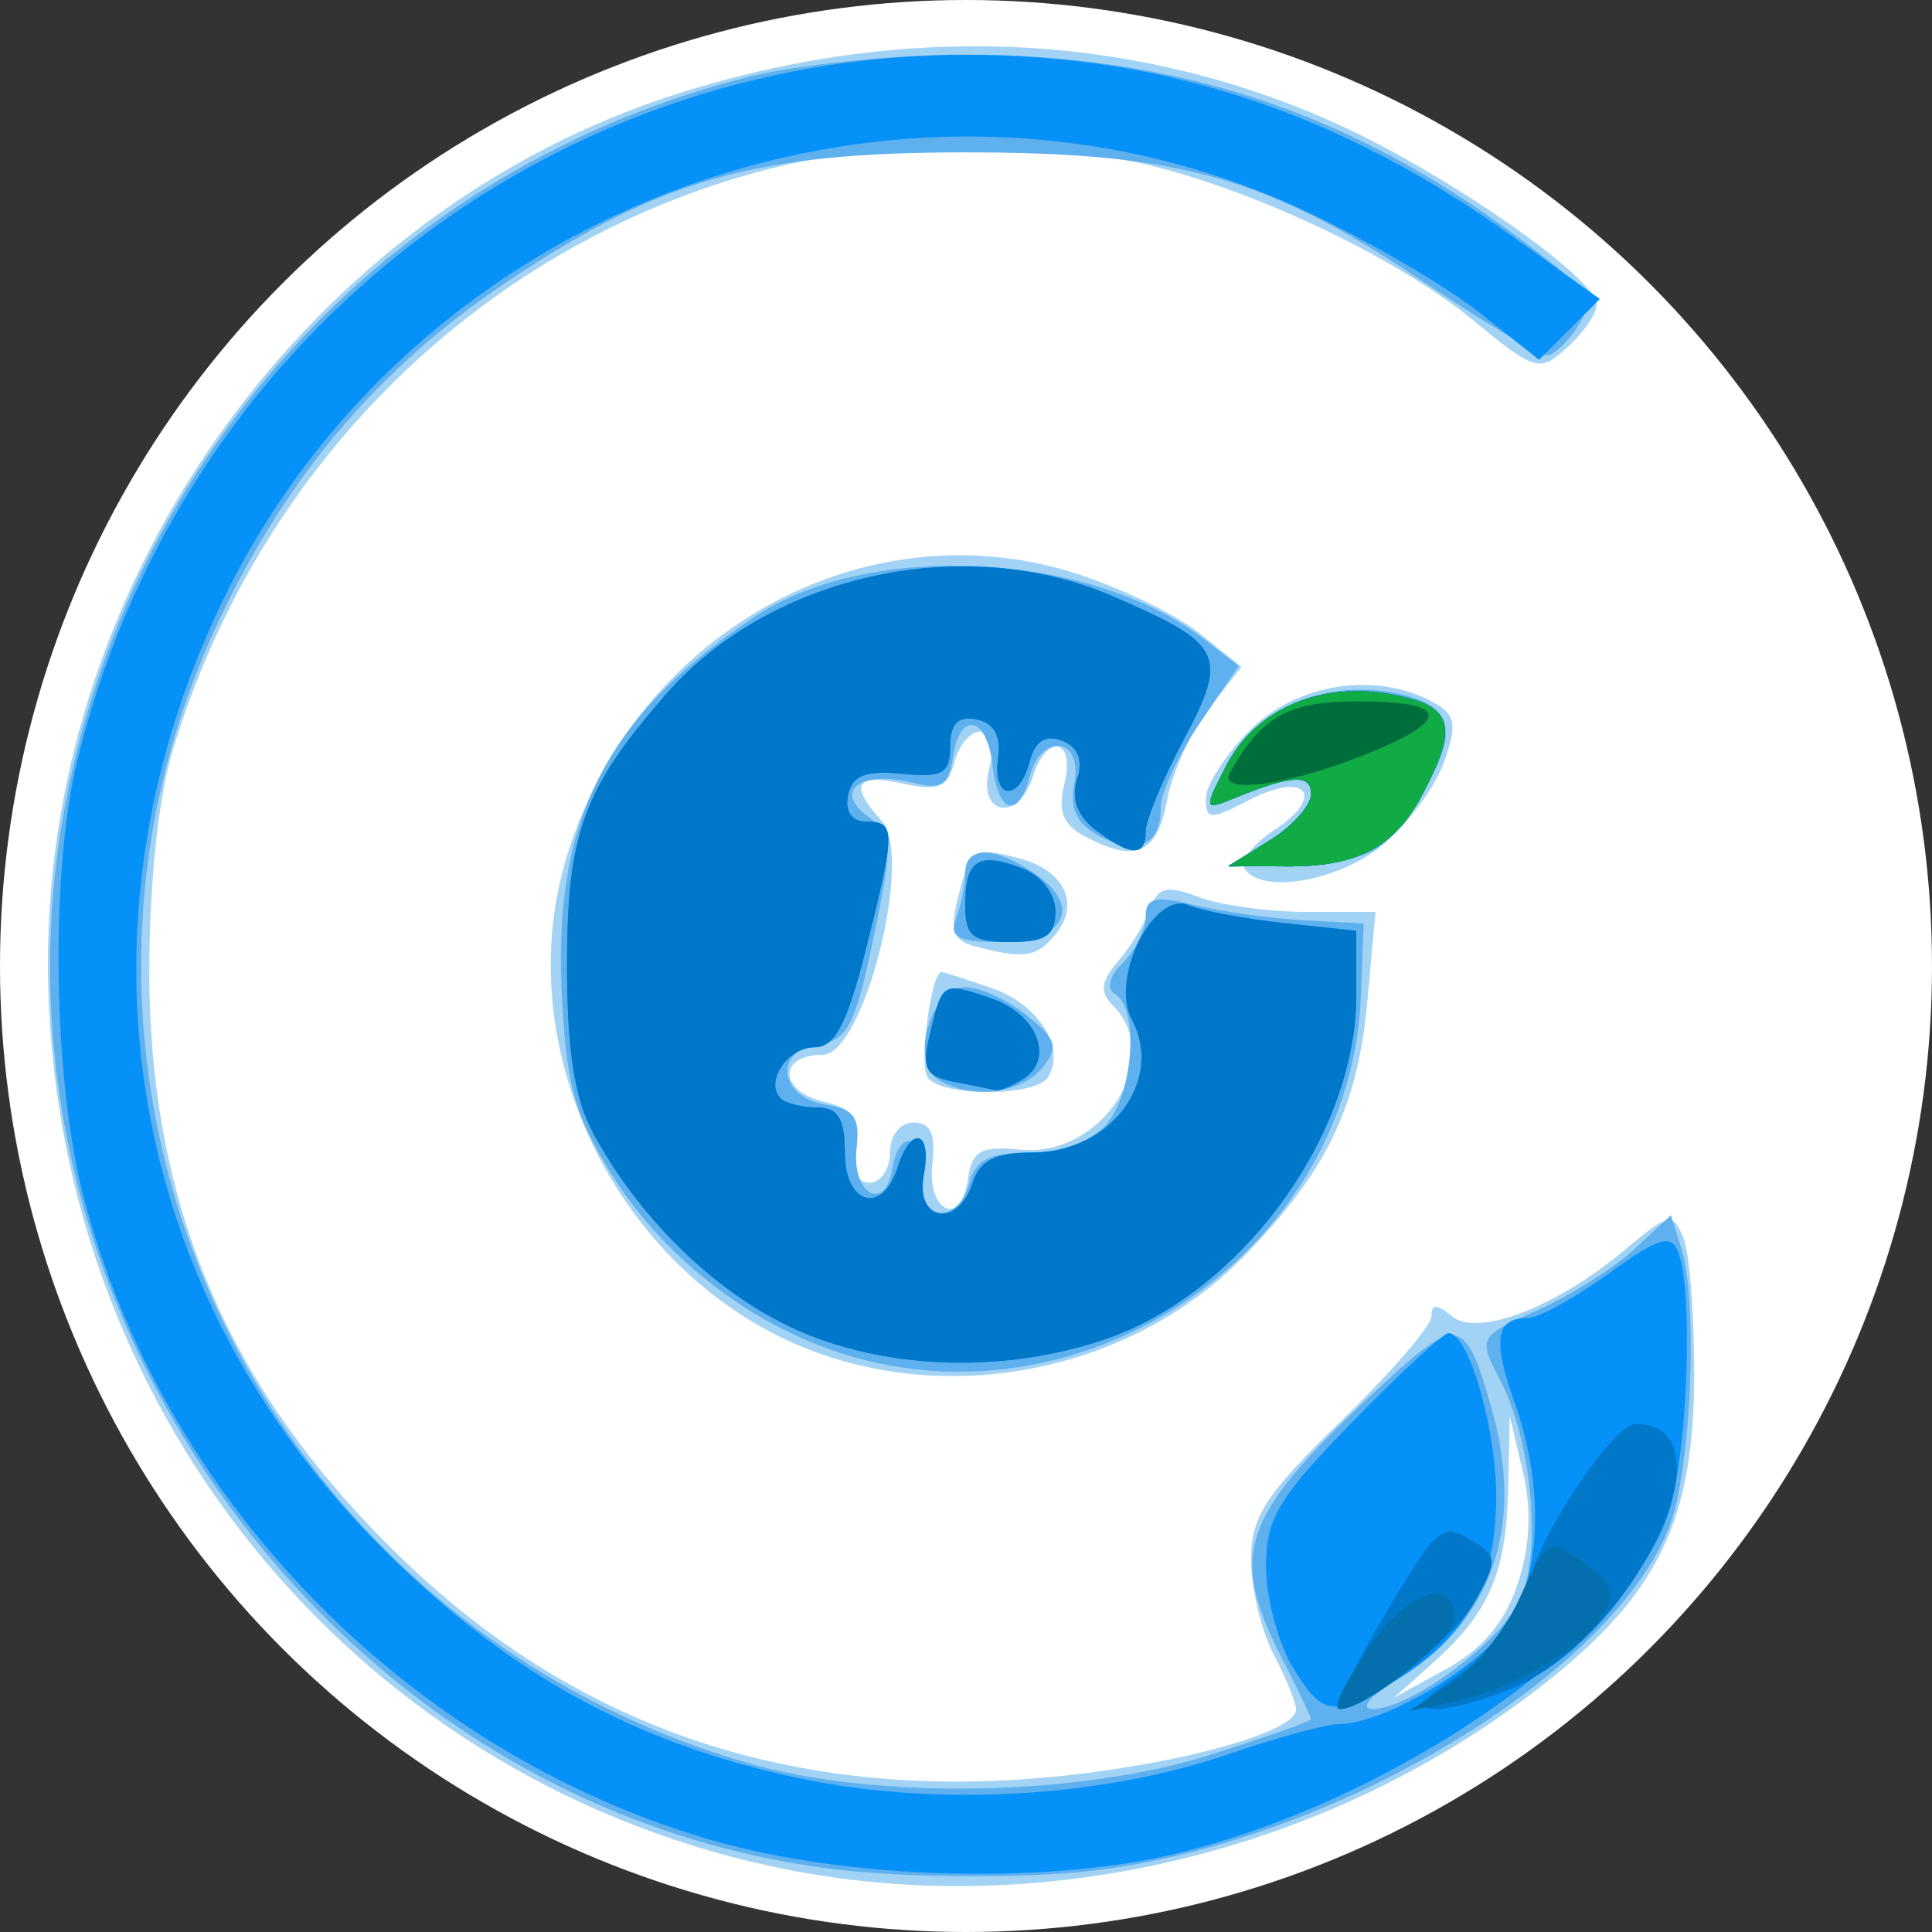 <?xml version="1.0" encoding="UTF-8" standalone="no"?>
<svg
   width="128"
   height="128"
   viewBox="0 0 256 256"
   version="1.1"
   id="svg6"
   sodipodi:docname="crbtc.svg"
   inkscape:version="1.1.2 (b8e25be833, 2022-02-05)"
   xmlns:inkscape="http://www.inkscape.org/namespaces/inkscape"
   xmlns:sodipodi="http://sodipodi.sourceforge.net/DTD/sodipodi-0.dtd"
   xmlns="http://www.w3.org/2000/svg"
   xmlns:svg="http://www.w3.org/2000/svg">
  <rect x="0" y="0" width="256" height="256" fill="#333333" stroke="none"/>
  <defs
     id="defs10">
    <radialGradient
       id="paint0_radial"
       cx="0"
       cy="0"
       r="1"
       gradientUnits="userSpaceOnUse"
       gradientTransform="matrix(0,-87.408,114.237,0,127.941,219.984)">
      <stop
         offset="0.204"
         stop-color="#56F2FF"
         id="stop12" />
      <stop
         offset="1"
         stop-color="#4A8CEA"
         id="stop14" />
    </radialGradient>
    <radialGradient
       id="paint1_radial"
       cx="0"
       cy="0"
       r="1"
       gradientUnits="userSpaceOnUse"
       gradientTransform="matrix(-0.074,26.461,-50.097,-0.141,128.018,135.236)">
      <stop
         stop-color="#EEFF83"
         id="stop17" />
      <stop
         offset="0.69"
         stop-color="#5699EC"
         id="stop19" />
    </radialGradient>
    <radialGradient
       id="paint2_diamond"
       cx="0"
       cy="0"
       r="1"
       gradientUnits="userSpaceOnUse"
       gradientTransform="matrix(-0.086,30.83,-58.131,-0.162,128,146.543)">
      <stop
         stop-color="#56F2FF"
         id="stop22" />
      <stop
         offset="1"
         stop-color="#5699EC"
         id="stop24" />
    </radialGradient>
    <linearGradient
       id="paint3_linear"
       x1="191.385"
       y1="0.098"
       x2="191.385"
       y2="272.176"
       gradientUnits="userSpaceOnUse"
       gradientTransform="matrix(0.5,0.172,0.153,-0.444,1.437,130.958)">
      <stop
         offset="0.377"
         stop-color="#FFE336"
         id="stop27" />
      <stop
         offset="1"
         stop-color="#13C0B6"
         stop-opacity="0.7"
         id="stop29" />
    </linearGradient>
    <linearGradient
       id="paint4_linear"
       x1="320.672"
       y1="0"
       x2="320.672"
       y2="272.189"
       gradientUnits="userSpaceOnUse"
       gradientTransform="matrix(0.501,0,0,0.47,-44.634,74.126)">
      <stop
         offset="0.409"
         stop-color="#FF7F72"
         id="stop32" />
      <stop
         offset="1"
         stop-color="#2978EF"
         stop-opacity="0.7"
         id="stop34" />
    </linearGradient>
  </defs>
  <sodipodi:namedview
     id="namedview8"
     pagecolor="#ffffff"
     bordercolor="#999999"
     borderopacity="1"
     inkscape:pageshadow="0"
     inkscape:pageopacity="0"
     inkscape:pagecheckerboard="0"
     showgrid="false"
     fit-margin-top="0"
     fit-margin-left="0"
     fit-margin-right="0"
     fit-margin-bottom="0"
     inkscape:zoom="2.8284271"
     inkscape:cx="69.826795"
     inkscape:cy="64.877048"
     inkscape:window-width="1268"
     inkscape:window-height="680"
     inkscape:window-x="0"
     inkscape:window-y="0"
     inkscape:window-maximized="0"
     inkscape:current-layer="svg6" />
  <circle
     cx="128"
     cy="128"
     r="128"
     fill="#ffffff"
     id="circle2"
     style="fill:#ffffff;fill-opacity:1" />
  <g
     id="g845"
     transform="matrix(1.993,0,0,1.993,-21.581,-34.62)">
    <path
       style="fill:#a2d3f5"
       d="M 62.131,141.459 C 34.005,135.356 14.068,110.496 14.015,81.46 13.967,55.561 31.565,31.279 55.968,23.57 71.171,18.767 86.463,19.52 100,25.737 c 7.145,3.281 16.961,10.134 16.985,11.858 0.008,0.602 -0.862,1.889 -1.934,2.859 -1.879,1.7 -2.107,1.634 -6.342,-1.836 C 103.447,34.306 93.493,29.664 86.201,28.121 58.346,22.228 30.751,39.172 22.28,67.37 c -0.929,3.093 -1.534,8.911 -1.524,14.653 0.028,15.75 5.403,28.101 17.071,39.231 11.037,10.528 24.389,15.336 40.172,14.466 C 86.991,135.224 97,132.749 97,131.02 c 0,-0.435 -0.672,-2.081 -1.494,-3.656 -0.822,-1.575 -1.497,-4.404 -1.5,-6.285 -0.005,-2.871 0.957,-4.354 5.994,-9.237 3.3,-3.199 6,-6.328 6,-6.952 0,-0.844 0.349,-0.846 1.361,-0.006 1.704,1.414 6.979,-0.617 11.516,-4.435 2.901,-2.441 3.171,-2.496 3.871,-0.787 0.414,1.01 0.737,5.212 0.719,9.337 -0.041,9.418 -2.408,14.317 -9.731,20.138 -14.427,11.469 -33.997,16.141 -51.605,12.321 z m 49.6,-18.779 c 0.827,-2.498 0.942,-4.942 0.35,-7.449 L 111.201,111.5 l -0.1,4.816 c -0.117,5.593 -1.259,8.263 -4.945,11.559 l -2.656,2.375 3.5,-1.926 c 2.392,-1.316 3.889,-3.103 4.73,-5.644 z M 65.324,107.362 C 52.402,102.783 44.612,87.725 48.41,74.663 52.769,59.667 68.043,50.997 82.237,55.461 c 2.998,0.943 6.73,2.735 8.294,3.981 l 2.843,2.267 -2.161,2.747 c -1.188,1.511 -2.447,4.276 -2.798,6.145 -0.668,3.561 -2.096,4.175 -5.49,2.359 -1.438,-0.77 -1.783,-1.68 -1.326,-3.5 C 82.341,66.504 80.425,66.084 79.5,69 c -0.972,3.064 -3.688,2.597 -2.911,-0.5 0.409,-1.628 0.208,-2.5 -0.575,-2.5 -0.661,0 -1.443,0.923 -1.738,2.051 -0.438,1.674 -1.063,1.935 -3.406,1.421 -3.177,-0.698 -3.61,0.054 -1.422,2.471 2.141,2.366 -1.185,15.549 -3.924,15.554 -2.937,0.006 -2.939,2.361 -0.003,3.098 2.141,0.537 2.574,1.132 2.21,3.037 C 67.433,95.185 67.746,96 68.639,96 69.387,96 70,95.1 70,94 c 0,-1.152 0.667,-2 1.572,-2 1.116,0 1.478,0.772 1.25,2.663 -0.394,3.262 1.893,4.376 2.351,1.145 0.275,-1.94 0.836,-2.259 3.521,-2.001 5.42,0.52 9.638,-6.075 6.13,-9.583 -0.902,-0.902 -0.821,-1.59 0.348,-2.95 0.838,-0.975 1.802,-2.556 2.141,-3.512 0.504,-1.422 1.09,-1.559 3.217,-0.75 C 91.96,77.555 95.188,78 97.704,78 h 4.574 l -0.529,5.838 c -0.642,7.082 -2.658,11.306 -8.075,16.922 -7.13,7.391 -18.591,10.061 -28.349,6.603 z M 72.485,88.976 C 71.923,88.066 72.745,82 73.43,82 c 0.149,0 1.67,0.488 3.38,1.084 3.083,1.075 4.894,3.969 3.696,5.907 -0.816,1.32 -7.203,1.307 -8.021,-0.015 z m 3.179,-8.681 c -1.435,-0.37 -1.69,-1.055 -1.169,-3.132 0.867,-3.456 0.956,-3.517 4.001,-2.752 3.09,0.776 4.2,3.047 2.493,5.103 -1.254,1.511 -2.048,1.627 -5.325,0.781 z m 17.903,-5.185 c -0.303,-0.49 0.585,-1.635 1.973,-2.544 3.461,-2.268 2.131,-3.964 -1.597,-2.036 C 91.277,71.908 91,71.901 91,70.449 c 0,-0.881 1.315,-2.918 2.923,-4.526 3.108,-3.108 8.319,-3.934 12.088,-1.917 1.597,0.855 1.724,1.455 0.84,3.991 -0.572,1.641 -2.382,4.114 -4.023,5.494 -2.933,2.468 -8.17,3.383 -9.261,1.619 z"
       id="path859" />
    <path
       style="fill:#5eb0ee"
       d="M 67.944,141.818 C 34.158,138.738 9.01,105.269 15.061,71.434 19.344,47.482 36.974,28.485 60.46,22.515 63.738,21.682 70.234,21 74.896,21 c 14.141,0 25.694,3.805 36.846,12.137 4.709,3.518 5.117,4.117 4.009,5.89 C 115.074,40.112 114.128,41 113.651,41 113.174,41 109.424,38.753 105.318,36.006 95.063,29.148 89.191,27.5 75,27.5 61.049,27.5 54.727,29.287 44.522,36.116 35.999,41.818 29.841,49.082 25.315,58.773 11.114,89.178 27.748,125.014 60.5,134.574 c 8.463,2.47 22.014,2.241 30.75,-0.521 3.712,-1.173 6.75,-2.245 6.75,-2.382 0,-0.137 -0.9,-2.014 -2,-4.171 -3.462,-6.79 -2.617,-9.283 5.842,-17.228 5.972,-5.61 6.351,-5.576 8.148,0.728 2.242,7.863 0.06,14.17 -6.232,18.005 -1.865,1.137 -2.574,1.989 -1.657,1.991 2.383,0.006 8.182,-4.203 9.679,-7.026 1.581,-2.98 0.969,-10.62 -1.185,-14.784 -1.51,-2.92 -1.508,-2.922 2.481,-4.721 2.196,-0.99 5.083,-2.811 6.417,-4.047 l 2.425,-2.247 0.678,2.137 c 1.178,3.711 0.655,15.152 -0.858,18.773 -4.272,10.223 -23.314,21.273 -39.24,22.768 -3.85,0.362 -10.4,0.347 -14.556,-0.031 z M 67.699,107.625 C 61.204,105.81 55.119,101.237 51.5,95.452 48.987,91.435 48.446,89.428 48.166,83.078 47.665,71.719 51.268,64.822 61.1,58.315 c 7.575,-5.013 22.243,-4.261 29.741,1.524 l 2.34,1.806 -2.59,3.817 C 89.166,67.561 88,70.09 88,71.081 c 0,2.498 -1.57,3.22 -4.079,1.877 -1.522,-0.814 -1.99,-1.816 -1.659,-3.546 C 82.836,66.408 80.068,66.024 79.29,69 c -0.751,2.873 -2.104,2.463 -2.473,-0.75 -0.381,-3.311 -2.188,-3.653 -2.636,-0.498 -0.259,1.823 -0.772,2.138 -2.693,1.656 -3.414,-0.857 -5.286,0.536 -2.983,2.219 1.683,1.231 1.711,1.785 0.401,8.097 -1.206,5.816 -1.733,6.822 -3.714,7.103 -2.996,0.425 -2.531,3.55 0.595,3.996 1.775,0.253 2.206,0.881 1.99,2.895 -0.331,3.083 1.927,4.308 2.396,1.3 0.441,-2.826 2.404,-2.121 2.039,0.732 -0.364,2.844 2.342,3.063 3.078,0.25 0.395,-1.511 1.364,-2 3.962,-2 2.061,0 4.102,-0.732 5.094,-1.829 1.819,-2.01 2.243,-7.69 0.647,-8.676 -0.625,-0.386 -0.435,-1.196 0.5,-2.13 C 86.322,80.536 87,79.158 87,78.304 c 0,-1.249 0.638,-1.398 3.25,-0.761 1.788,0.436 5.05,0.891 7.25,1.01 l 4,0.218 -0.196,4.865 C 100.643,100.045 83.742,112.11 67.699,107.625 Z M 73.192,89.14 C 71.29,87.934 72.741,83 74.998,83 c 0.979,0 2.829,0.848 4.109,1.885 1.996,1.616 2.137,2.116 0.988,3.5 -1.44,1.735 -4.781,2.1 -6.903,0.754 z M 74.393,78.418 C 74.727,77.548 75,76.198 75,75.418 75,73.568 77.004,73.614 79.736,75.527 82.834,77.698 81.574,80 77.286,80 74.505,80 73.911,79.675 74.393,78.418 Z M 95.25,73.279 C 96.763,72.321 98,70.914 98,70.152 c 0,-1.364 -1.327,-1.27 -5.351,0.381 -1.752,0.719 -1.768,0.599 -0.297,-2.246 1.944,-3.759 6.465,-5.731 11.132,-4.856 4.228,0.793 4.542,2.747 1.233,7.671 -2.024,3.013 -2.846,3.427 -7.25,3.659 L 92.5,75.022 Z"
       id="path857" />
    <path
       style="fill:#0591f8"
       d="M 57.848,139.628 C 37.808,133.696 21.586,116.977 16.368,96.876 14.35,89.102 14.154,75.436 15.954,68 22.648,40.346 47.094,20.958 75.197,21.015 c 13.188,0.027 24.761,3.892 36.219,12.097 l 5.778,4.138 -2.02,2.02 -2.02,2.02 -3.968,-3.142 C 107.004,36.42 101.907,33.437 97.86,31.52 71.201,18.893 38.366,30.689 25.542,57.5 c -10.408,21.761 -6.245,45.958 10.825,62.918 8.352,8.298 16.68,12.875 27.633,15.188 9.058,1.912 20.094,1.286 28.54,-1.62 C 95.715,132.894 99.001,132 99.841,132 c 3.054,0 9.745,-4.029 11.431,-6.883 2.066,-3.497 2.159,-9.161 0.239,-14.551 C 110.038,106.432 110.269,105 112.409,105 c 0.71,0 3.12,-1.325 5.355,-2.944 3.345,-2.423 4.168,-2.674 4.65,-1.418 0.959,2.5 0.655,12.566 -0.51,16.862 -2.252,8.307 -17.654,19.246 -32.364,22.985 -8.844,2.248 -22.445,1.88 -31.692,-0.857 z m 38.868,-11.532 C 95.772,126.498 95,123.525 95,121.488 c 0,-3.159 0.845,-4.568 5.75,-9.589 3.163,-3.237 6.033,-5.889 6.379,-5.893 1.367,-0.015 3.244,6.58 3.175,11.155 -0.084,5.577 -2.043,9.099 -6.608,11.883 -4.228,2.578 -4.955,2.479 -6.98,-0.948 z M 63.493,105.649 C 58.32,103.24 53.336,98.369 50.283,92.737 49.026,90.418 48.528,87.231 48.528,81.5 c 0,-8.732 1.106,-11.736 6.646,-18.045 6.926,-7.888 19.756,-10.691 29.582,-6.464 7.406,3.186 7.77,3.914 4.775,9.548 C 88.139,69.156 87,71.906 87,72.649 c 0,1.703 -0.994,1.671 -3.341,-0.107 -1.198,-0.908 -1.624,-2.077 -1.22,-3.35 0.411,-1.295 0.073,-2.165 -1.002,-2.578 -1.097,-0.421 -1.792,0.027 -2.146,1.382 -0.715,2.735 -2.493,2.548 -2.104,-0.221 C 77.395,66.294 76.915,65.433 75.75,65.201 74.521,64.957 74,65.489 74,66.991 c 0,1.806 -0.5,2.089 -3.22,1.823 -2.422,-0.236 -3.308,0.12 -3.573,1.436 -0.217,1.075 0.254,1.75 1.22,1.75 1.958,0 1.955,0.57 -0.048,8.544 C 67.147,85.445 66.33,87 64.985,87 63.182,87 61.65,89.316 62.736,90.402 63.064,90.731 64.158,91 65.167,91 66.537,91 67,91.758 67,94 c 0,3.461 2.493,4.173 3.5,1 0.912,-2.872 2.313,-2.471 1.745,0.5 -0.593,3.099 2.29,3.542 3.255,0.5 0.469,-1.477 1.513,-2 3.996,-2 5.179,0 8.75,-4.804 6.582,-8.854 -1.46,-2.728 1.445,-8.566 3.778,-7.591 0.904,0.378 3.781,0.915 6.394,1.193 l 4.75,0.506 v 4.29 c 0,9.31 -7.656,19.788 -16.715,22.874 -6.799,2.317 -14.801,2.02 -20.793,-0.77 z M 74.248,89.294 c -1.879,-0.362 -2.145,-0.877 -1.609,-3.114 0.851,-3.553 0.813,-3.529 4.048,-2.452 3.083,1.027 4.29,4.037 2.161,5.386 C 78.107,89.585 77.275,89.915 77,89.849 76.725,89.782 75.487,89.533 74.248,89.294 Z M 75,77.559 c 0,-3.01 0.849,-3.57 3.75,-2.474 C 80.066,75.583 81,76.779 81,77.968 81,79.559 80.349,80 78,80 75.486,80 75,79.605 75,77.559 Z M 95.25,73.242 C 96.763,72.304 98,70.914 98,70.152 c 0,-1.364 -1.327,-1.27 -5.351,0.381 -1.752,0.719 -1.768,0.599 -0.297,-2.246 1.959,-3.789 6.256,-5.638 11.022,-4.744 4.023,0.755 4.431,2.001 2.116,6.478 -1.901,3.676 -4.329,4.987 -9.174,4.953 L 92.5,74.947 Z"
       id="path855" />
    <path
       style="fill:#0077c8"
       d="m 102.739,125 c 3.785,-6.377 3.936,-6.497 6.261,-5.01 1.332,0.852 1.329,1.268 -0.026,3.712 -1.415,2.553 -7.288,7.298 -9.033,7.298 -0.42,0 0.839,-2.7 2.798,-6 z m 4.288,4.296 c 3.251,-2.241 4.811,-4.252 5.628,-7.26 0.851,-3.133 5.527,-9.952 6.845,-9.982 6.793,-0.154 0.145,14.108 -8.202,17.596 -1.778,0.743 -4.023,1.351 -4.988,1.351 -1.392,0 -1.244,-0.352 0.718,-1.704 z M 63.493,105.649 C 58.32,103.24 53.336,98.369 50.283,92.737 49.026,90.418 48.528,87.231 48.528,81.5 c 0,-8.732 1.106,-11.736 6.646,-18.045 6.926,-7.888 19.756,-10.691 29.582,-6.464 7.406,3.186 7.77,3.914 4.775,9.548 C 88.139,69.156 87,71.906 87,72.649 c 0,1.703 -0.994,1.671 -3.341,-0.107 -1.198,-0.908 -1.624,-2.077 -1.22,-3.35 0.411,-1.295 0.073,-2.165 -1.002,-2.578 -1.097,-0.421 -1.792,0.027 -2.146,1.382 -0.715,2.735 -2.493,2.548 -2.104,-0.221 C 77.395,66.294 76.915,65.433 75.75,65.201 74.521,64.957 74,65.489 74,66.991 c 0,1.806 -0.5,2.089 -3.22,1.823 -2.422,-0.236 -3.308,0.12 -3.573,1.436 -0.217,1.075 0.254,1.75 1.22,1.75 1.958,0 1.955,0.57 -0.048,8.544 C 67.147,85.445 66.33,87 64.985,87 63.182,87 61.65,89.316 62.736,90.402 63.064,90.731 64.158,91 65.167,91 66.537,91 67,91.758 67,94 c 0,3.461 2.493,4.173 3.5,1 0.912,-2.872 2.313,-2.471 1.745,0.5 -0.593,3.099 2.29,3.542 3.255,0.5 0.469,-1.477 1.513,-2 3.996,-2 5.179,0 8.75,-4.804 6.582,-8.854 -1.46,-2.728 1.445,-8.566 3.778,-7.591 0.904,0.378 3.781,0.915 6.394,1.193 l 4.75,0.506 v 4.29 c 0,9.31 -7.656,19.788 -16.715,22.874 -6.799,2.317 -14.801,2.02 -20.793,-0.77 z M 74.248,89.294 c -1.879,-0.362 -2.145,-0.877 -1.609,-3.114 0.851,-3.553 0.813,-3.529 4.048,-2.452 3.083,1.027 4.29,4.037 2.161,5.386 C 78.107,89.585 77.275,89.915 77,89.849 76.725,89.782 75.487,89.533 74.248,89.294 Z M 75,77.559 c 0,-3.01 0.849,-3.57 3.75,-2.474 C 80.066,75.583 81,76.779 81,77.968 81,79.559 80.349,80 78,80 75.486,80 75,79.605 75,77.559 Z M 95.25,73.242 C 96.763,72.304 98,70.914 98,70.152 c 0,-1.364 -1.327,-1.27 -5.351,0.381 -1.752,0.719 -1.768,0.599 -0.297,-2.246 1.959,-3.789 6.256,-5.638 11.022,-4.744 4.023,0.755 4.431,2.001 2.116,6.478 -1.901,3.676 -4.329,4.987 -9.174,4.953 L 92.5,74.947 Z"
       id="path853" />
    <path
       style="fill:#0370ad"
       d="m 101.76,127.02 c 2.666,-3.871 5.74,-4.967 5.74,-2.046 0,1.384 -5.884,6.026 -7.638,6.026 -0.463,0 0.391,-1.791 1.898,-3.98 z m 5.526,2.298 c 1.532,-1 3.557,-3.495 4.5,-5.543 1.946,-4.227 2,-4.253 4.693,-2.217 1.559,1.178 1.748,1.86 0.894,3.218 -1.392,2.213 -6.038,4.907 -9.872,5.722 l -3,0.638 z M 95.25,73.242 C 96.763,72.304 98,70.914 98,70.152 c 0,-1.364 -1.327,-1.27 -5.351,0.381 -1.752,0.719 -1.768,0.599 -0.297,-2.246 1.959,-3.789 6.256,-5.638 11.022,-4.744 4.023,0.755 4.431,2.001 2.116,6.478 -1.901,3.676 -4.329,4.987 -9.174,4.953 L 92.5,74.947 Z"
       id="path851" />
    <path
       style="fill:#11ab45"
       d="M 95.25,73.242 C 96.763,72.304 98,70.914 98,70.152 c 0,-1.364 -1.327,-1.27 -5.351,0.381 -1.752,0.719 -1.768,0.599 -0.297,-2.246 1.959,-3.789 6.256,-5.638 11.022,-4.744 4.023,0.755 4.431,2.001 2.116,6.478 -1.901,3.676 -4.329,4.987 -9.174,4.953 L 92.5,74.947 Z"
       id="path849" />
    <path
       style="fill:#006e3b"
       d="M 92.602,68.735 C 94.753,64.951 96.47,64 101.155,64 c 5.807,0 6.186,1.133 1.095,3.272 -5.356,2.251 -10.543,3.037 -9.648,1.463 z"
       id="path847" />
  </g>
</svg>
